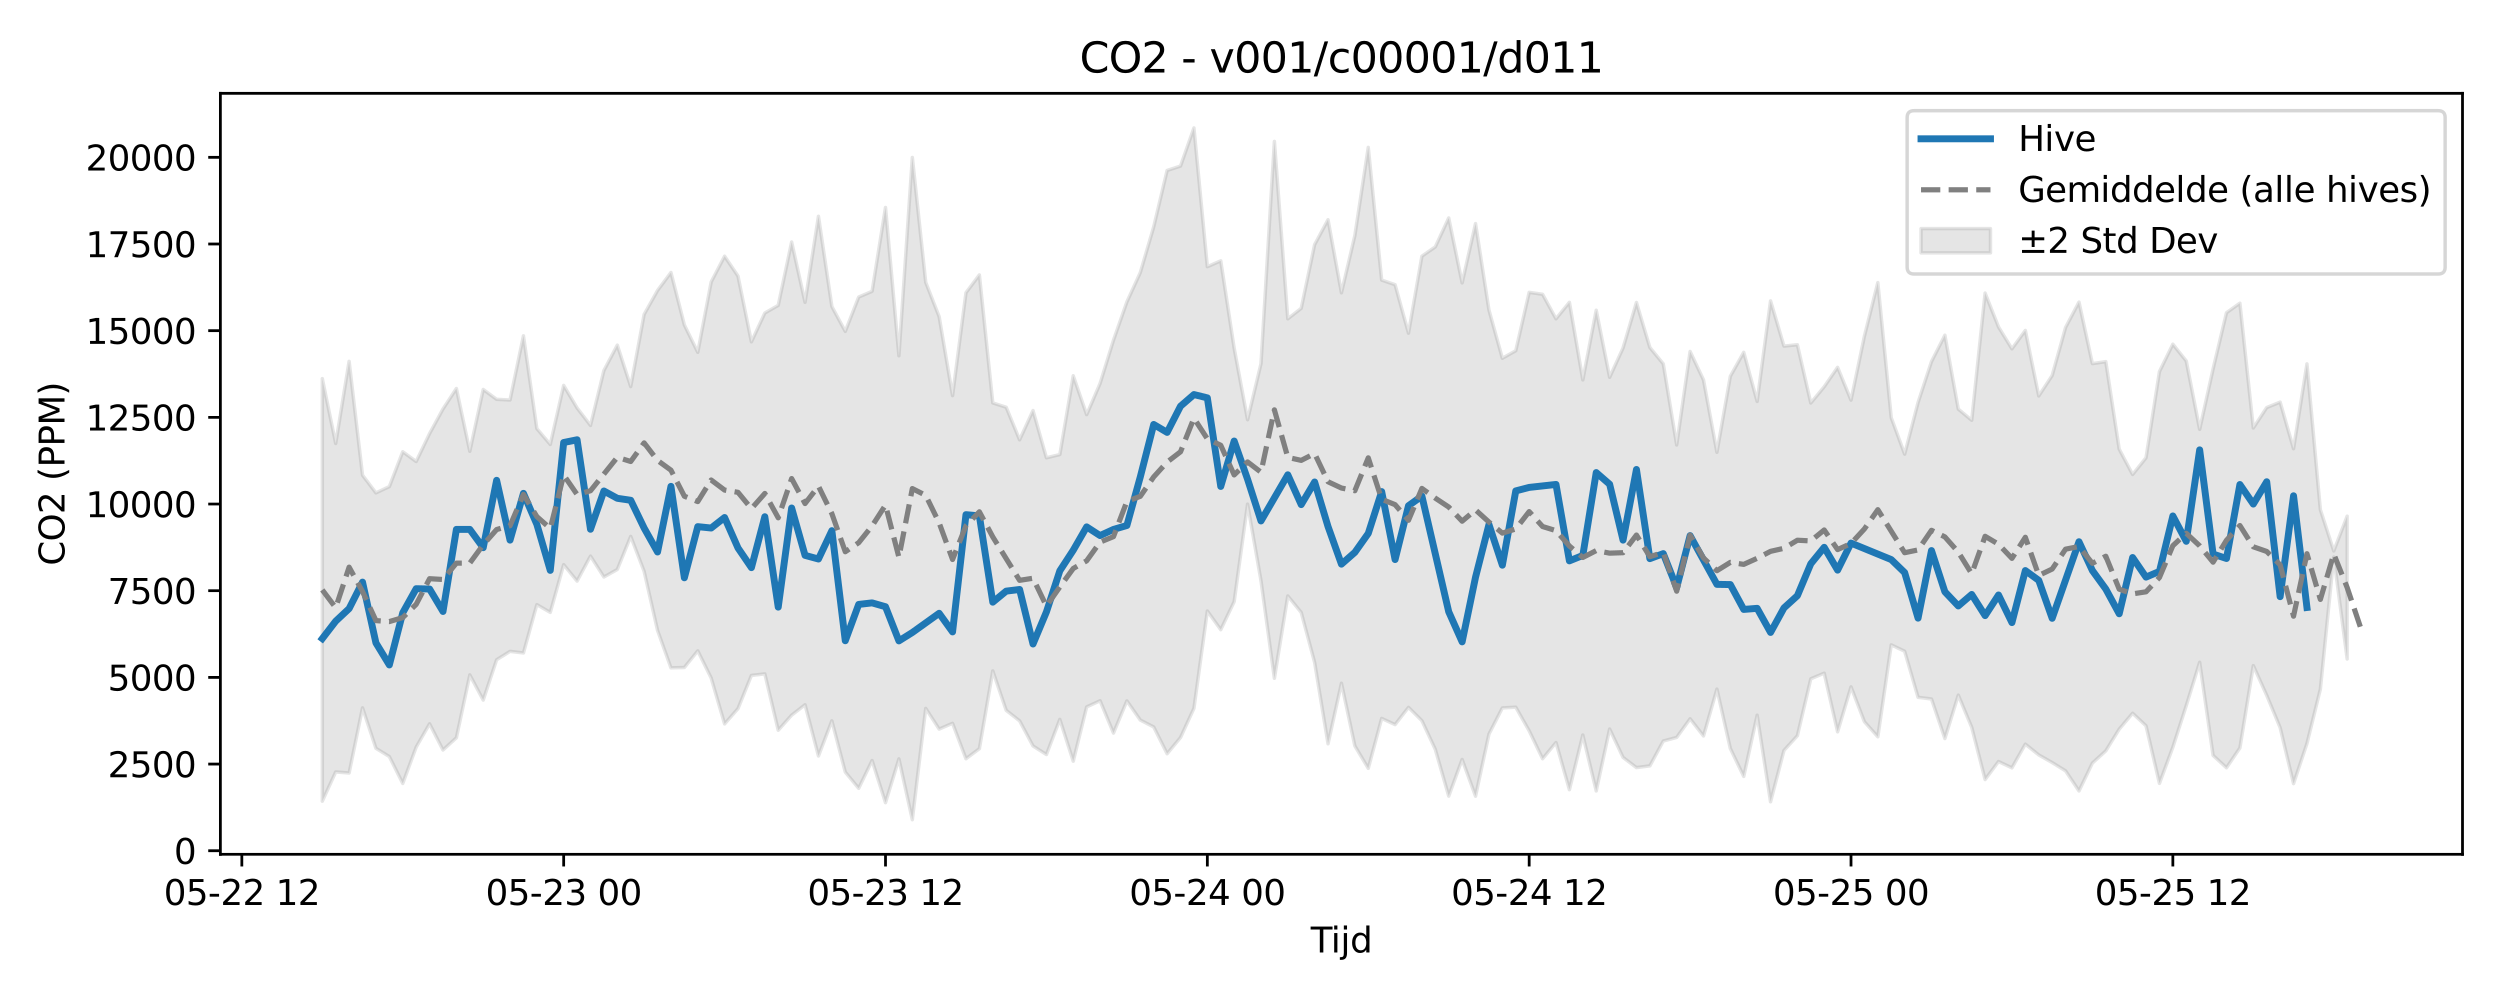 <?xml version="1.0" encoding="utf-8" standalone="no"?>
<!DOCTYPE svg PUBLIC "-//W3C//DTD SVG 1.1//EN"
  "http://www.w3.org/Graphics/SVG/1.1/DTD/svg11.dtd">
<svg xmlns:xlink="http://www.w3.org/1999/xlink" width="720pt" height="288pt" viewBox="0 0 720 288" xmlns="http://www.w3.org/2000/svg" version="1.1">
 <defs>
  <style type="text/css">*{stroke-linejoin: round; stroke-linecap: butt}</style>
 </defs>
 <g id="figure_1">
  <g id="patch_1">
   <path d="M 0 288 
L 720 288 
L 720 0 
L 0 0 
z
" style="fill: #ffffff"/>
  </g>
  <g id="axes_1">
   <g id="patch_2">
    <path d="M 63.47 246.04 
L 709.2 246.04 
L 709.2 26.88 
L 63.47 26.88 
z
" style="fill: #ffffff"/>
   </g>
   <g id="FillBetweenPolyCollection_1">
    <defs>
     <path id="mfa718dfbb4" d="M 92.821 -178.968 
L 92.821 -57.246 
L 96.683 -65.676 
L 100.545 -65.373 
L 104.407 -84.146 
L 108.269 -72.485 
L 112.131 -70.106 
L 115.993 -62.361 
L 119.856 -72.821 
L 123.718 -79.545 
L 127.58 -71.996 
L 131.442 -75.524 
L 135.304 -93.636 
L 139.166 -86.373 
L 143.028 -97.991 
L 146.89 -100.406 
L 150.752 -99.948 
L 154.614 -113.867 
L 158.476 -111.625 
L 162.338 -125.377 
L 166.2 -120.646 
L 170.062 -127.853 
L 173.924 -121.816 
L 177.786 -123.994 
L 181.648 -133.522 
L 185.51 -123.439 
L 189.372 -106.45 
L 193.234 -95.656 
L 197.096 -95.756 
L 200.958 -100.557 
L 204.82 -92.726 
L 208.682 -79.505 
L 212.544 -83.924 
L 216.406 -93.48 
L 220.268 -93.916 
L 224.13 -77.69 
L 227.992 -82.037 
L 231.854 -85.028 
L 235.716 -70.269 
L 239.578 -80.404 
L 243.44 -65.638 
L 247.302 -60.966 
L 251.164 -68.969 
L 255.026 -56.829 
L 258.888 -69.446 
L 262.75 -51.922 
L 266.612 -83.982 
L 270.474 -78.02 
L 274.336 -79.689 
L 278.198 -69.478 
L 282.06 -72.38 
L 285.922 -94.777 
L 289.784 -83.423 
L 293.646 -80.396 
L 297.509 -73.161 
L 301.371 -70.69 
L 305.233 -80.816 
L 309.095 -68.766 
L 312.957 -84.403 
L 316.819 -86.184 
L 320.681 -76.872 
L 324.543 -86.14 
L 328.405 -80.619 
L 332.267 -78.638 
L 336.129 -70.921 
L 339.991 -75.596 
L 343.853 -83.992 
L 347.715 -112.03 
L 351.577 -106.64 
L 355.439 -114.723 
L 359.301 -142.817 
L 363.163 -120.758 
L 367.025 -92.64 
L 370.887 -116.365 
L 374.749 -111.619 
L 378.611 -97.233 
L 382.473 -73.786 
L 386.335 -91.236 
L 390.197 -73.176 
L 394.059 -66.712 
L 397.921 -81.093 
L 401.783 -79.309 
L 405.645 -84.278 
L 409.507 -80.445 
L 413.369 -72.169 
L 417.231 -58.717 
L 421.093 -69.278 
L 424.955 -58.687 
L 428.817 -76.573 
L 432.679 -84.109 
L 436.541 -84.329 
L 440.403 -77.517 
L 444.265 -69.471 
L 448.127 -74.154 
L 451.989 -60.564 
L 455.851 -76.321 
L 459.713 -60.206 
L 463.575 -78.045 
L 467.437 -69.867 
L 471.299 -66.929 
L 475.161 -67.434 
L 479.024 -74.581 
L 482.886 -75.623 
L 486.748 -80.983 
L 490.61 -76.041 
L 494.472 -89.546 
L 498.334 -72.434 
L 502.196 -64.38 
L 506.058 -82.028 
L 509.92 -57.079 
L 513.782 -71.865 
L 517.644 -76.105 
L 521.506 -92.501 
L 525.368 -94.121 
L 529.23 -77.233 
L 533.092 -90.185 
L 536.954 -80.142 
L 540.816 -75.803 
L 544.678 -102.276 
L 548.54 -100.438 
L 552.402 -87.167 
L 556.264 -86.692 
L 560.126 -75.29 
L 563.988 -87.81 
L 567.85 -78.551 
L 571.712 -63.486 
L 575.574 -68.685 
L 579.436 -66.849 
L 583.298 -73.694 
L 587.16 -70.583 
L 591.022 -68.382 
L 594.884 -65.993 
L 598.746 -60.2 
L 602.608 -68.237 
L 606.47 -71.747 
L 610.332 -78 
L 614.194 -82.588 
L 618.056 -78.966 
L 621.918 -62.384 
L 625.78 -72.805 
L 629.642 -84.78 
L 633.504 -97.265 
L 637.366 -70.442 
L 641.228 -66.88 
L 645.09 -72.599 
L 648.952 -96.311 
L 652.814 -87.741 
L 656.677 -78.455 
L 660.539 -62.312 
L 664.401 -73.856 
L 668.263 -89.523 
L 672.125 -127.584 
L 675.987 -98.203 
L 675.987 -139.347 
L 675.987 -139.347 
L 672.125 -129.316 
L 668.263 -141.22 
L 664.401 -183.203 
L 660.539 -158.768 
L 656.677 -172.195 
L 652.814 -170.627 
L 648.952 -164.73 
L 645.09 -200.683 
L 641.228 -197.934 
L 637.366 -181.742 
L 633.504 -164.345 
L 629.642 -184.036 
L 625.78 -188.878 
L 621.918 -180.976 
L 618.056 -156.161 
L 614.194 -151.35 
L 610.332 -158.649 
L 606.47 -183.848 
L 602.608 -183.277 
L 598.746 -201.002 
L 594.884 -193.692 
L 591.022 -179.85 
L 587.16 -173.967 
L 583.298 -192.833 
L 579.436 -187.537 
L 575.574 -193.841 
L 571.712 -203.603 
L 567.85 -166.96 
L 563.988 -170.183 
L 560.126 -191.46 
L 556.264 -183.849 
L 552.402 -172.08 
L 548.54 -157.206 
L 544.678 -167.712 
L 540.816 -206.623 
L 536.954 -191.198 
L 533.092 -172.759 
L 529.23 -182.206 
L 525.368 -176.616 
L 521.506 -171.931 
L 517.644 -188.724 
L 513.782 -188.321 
L 509.92 -201.349 
L 506.058 -172.388 
L 502.196 -186.54 
L 498.334 -179.637 
L 494.472 -157.739 
L 490.61 -178.587 
L 486.748 -186.78 
L 482.886 -159.851 
L 479.024 -183.21 
L 475.161 -187.927 
L 471.299 -200.887 
L 467.437 -187.782 
L 463.575 -179.335 
L 459.713 -198.662 
L 455.851 -178.584 
L 451.989 -200.94 
L 448.127 -196.189 
L 444.265 -203.249 
L 440.403 -203.803 
L 436.541 -186.994 
L 432.679 -184.815 
L 428.817 -198.717 
L 424.955 -223.613 
L 421.093 -206.515 
L 417.231 -225.233 
L 413.369 -216.9 
L 409.507 -214.226 
L 405.645 -192.039 
L 401.783 -206.019 
L 397.921 -207.335 
L 394.059 -245.561 
L 390.197 -220.168 
L 386.335 -203.659 
L 382.473 -224.727 
L 378.611 -217.546 
L 374.749 -199.201 
L 370.887 -196.176 
L 367.025 -247.278 
L 363.163 -183.243 
L 359.301 -167.109 
L 355.439 -187.717 
L 351.577 -212.88 
L 347.715 -211.19 
L 343.853 -251.158 
L 339.991 -240.179 
L 336.129 -238.912 
L 332.267 -222.661 
L 328.405 -209.502 
L 324.543 -201.047 
L 320.681 -190.024 
L 316.819 -177.552 
L 312.957 -168.58 
L 309.095 -179.786 
L 305.233 -157.089 
L 301.371 -156.15 
L 297.509 -169.771 
L 293.646 -161.327 
L 289.784 -170.712 
L 285.922 -171.963 
L 282.06 -208.825 
L 278.198 -203.691 
L 274.336 -174.055 
L 270.474 -196.809 
L 266.612 -206.679 
L 262.75 -242.655 
L 258.888 -185.535 
L 255.026 -228.25 
L 251.164 -204.106 
L 247.302 -202.444 
L 243.44 -192.559 
L 239.578 -199.729 
L 235.716 -225.713 
L 231.854 -200.933 
L 227.992 -218.305 
L 224.13 -200.058 
L 220.268 -197.851 
L 216.406 -189.545 
L 212.544 -208.496 
L 208.682 -214.212 
L 204.82 -206.787 
L 200.958 -186.531 
L 197.096 -194.426 
L 193.234 -209.525 
L 189.372 -204.342 
L 185.51 -197.45 
L 181.648 -176.664 
L 177.786 -188.603 
L 173.924 -181.297 
L 170.062 -165.474 
L 166.2 -170.514 
L 162.338 -177.007 
L 158.476 -159.99 
L 154.614 -164.56 
L 150.752 -191.294 
L 146.89 -172.8 
L 143.028 -172.995 
L 139.166 -175.834 
L 135.304 -158.026 
L 131.442 -176.112 
L 127.58 -170.213 
L 123.718 -163.13 
L 119.856 -155.081 
L 115.993 -157.903 
L 112.131 -147.866 
L 108.269 -146.049 
L 104.407 -151.148 
L 100.545 -183.943 
L 96.683 -160.276 
L 92.821 -178.968 
z
" style="stroke: #808080; stroke-opacity: 0.2"/>
    </defs>
    <g clip-path="url(#p2ba2b75dc8)">
     <use xlink:href="#mfa718dfbb4" x="0" y="288" style="fill: #808080; fill-opacity: 0.2; stroke: #808080; stroke-opacity: 0.2"/>
    </g>
   </g>
   <g id="matplotlib.axis_1">
    <g id="xtick_1">
     <g id="line2d_1">
      <defs>
       <path id="mbc4ea47f55" d="M 0 0 
L 0 3.5 
" style="stroke: #000000; stroke-width: 0.8"/>
      </defs>
      <g>
       <use xlink:href="#mbc4ea47f55" x="69.649" y="246.04" style="stroke: #000000; stroke-width: 0.8"/>
      </g>
     </g>
     <g id="text_1">
      <!-- 05-22 12 -->
      <g transform="translate(47.169 260.638) scale(0.1 -0.1)">
       <defs>
        <path id="DejaVuSans-30" d="M 2034 4250 
Q 1547 4250 1301 3770 
Q 1056 3291 1056 2328 
Q 1056 1369 1301 889 
Q 1547 409 2034 409 
Q 2525 409 2770 889 
Q 3016 1369 3016 2328 
Q 3016 3291 2770 3770 
Q 2525 4250 2034 4250 
z
M 2034 4750 
Q 2819 4750 3233 4129 
Q 3647 3509 3647 2328 
Q 3647 1150 3233 529 
Q 2819 -91 2034 -91 
Q 1250 -91 836 529 
Q 422 1150 422 2328 
Q 422 3509 836 4129 
Q 1250 4750 2034 4750 
z
" transform="scale(0.016)"/>
        <path id="DejaVuSans-35" d="M 691 4666 
L 3169 4666 
L 3169 4134 
L 1269 4134 
L 1269 2991 
Q 1406 3038 1543 3061 
Q 1681 3084 1819 3084 
Q 2600 3084 3056 2656 
Q 3513 2228 3513 1497 
Q 3513 744 3044 326 
Q 2575 -91 1722 -91 
Q 1428 -91 1123 -41 
Q 819 9 494 109 
L 494 744 
Q 775 591 1075 516 
Q 1375 441 1709 441 
Q 2250 441 2565 725 
Q 2881 1009 2881 1497 
Q 2881 1984 2565 2268 
Q 2250 2553 1709 2553 
Q 1456 2553 1204 2497 
Q 953 2441 691 2322 
L 691 4666 
z
" transform="scale(0.016)"/>
        <path id="DejaVuSans-2d" d="M 313 2009 
L 1997 2009 
L 1997 1497 
L 313 1497 
L 313 2009 
z
" transform="scale(0.016)"/>
        <path id="DejaVuSans-32" d="M 1228 531 
L 3431 531 
L 3431 0 
L 469 0 
L 469 531 
Q 828 903 1448 1529 
Q 2069 2156 2228 2338 
Q 2531 2678 2651 2914 
Q 2772 3150 2772 3378 
Q 2772 3750 2511 3984 
Q 2250 4219 1831 4219 
Q 1534 4219 1204 4116 
Q 875 4013 500 3803 
L 500 4441 
Q 881 4594 1212 4672 
Q 1544 4750 1819 4750 
Q 2544 4750 2975 4387 
Q 3406 4025 3406 3419 
Q 3406 3131 3298 2873 
Q 3191 2616 2906 2266 
Q 2828 2175 2409 1742 
Q 1991 1309 1228 531 
z
" transform="scale(0.016)"/>
        <path id="DejaVuSans-20" transform="scale(0.016)"/>
        <path id="DejaVuSans-31" d="M 794 531 
L 1825 531 
L 1825 4091 
L 703 3866 
L 703 4441 
L 1819 4666 
L 2450 4666 
L 2450 531 
L 3481 531 
L 3481 0 
L 794 0 
L 794 531 
z
" transform="scale(0.016)"/>
       </defs>
       <use xlink:href="#DejaVuSans-30"/>
       <use xlink:href="#DejaVuSans-35" transform="translate(63.623 0)"/>
       <use xlink:href="#DejaVuSans-2d" transform="translate(127.246 0)"/>
       <use xlink:href="#DejaVuSans-32" transform="translate(163.33 0)"/>
       <use xlink:href="#DejaVuSans-32" transform="translate(226.953 0)"/>
       <use xlink:href="#DejaVuSans-20" transform="translate(290.576 0)"/>
       <use xlink:href="#DejaVuSans-31" transform="translate(322.363 0)"/>
       <use xlink:href="#DejaVuSans-32" transform="translate(385.986 0)"/>
      </g>
     </g>
    </g>
    <g id="xtick_2">
     <g id="line2d_2">
      <g>
       <use xlink:href="#mbc4ea47f55" x="162.338" y="246.04" style="stroke: #000000; stroke-width: 0.8"/>
      </g>
     </g>
     <g id="text_2">
      <!-- 05-23 00 -->
      <g transform="translate(139.857 260.638) scale(0.1 -0.1)">
       <defs>
        <path id="DejaVuSans-33" d="M 2597 2516 
Q 3050 2419 3304 2112 
Q 3559 1806 3559 1356 
Q 3559 666 3084 287 
Q 2609 -91 1734 -91 
Q 1441 -91 1130 -33 
Q 819 25 488 141 
L 488 750 
Q 750 597 1062 519 
Q 1375 441 1716 441 
Q 2309 441 2620 675 
Q 2931 909 2931 1356 
Q 2931 1769 2642 2001 
Q 2353 2234 1838 2234 
L 1294 2234 
L 1294 2753 
L 1863 2753 
Q 2328 2753 2575 2939 
Q 2822 3125 2822 3475 
Q 2822 3834 2567 4026 
Q 2313 4219 1838 4219 
Q 1578 4219 1281 4162 
Q 984 4106 628 3988 
L 628 4550 
Q 988 4650 1302 4700 
Q 1616 4750 1894 4750 
Q 2613 4750 3031 4423 
Q 3450 4097 3450 3541 
Q 3450 3153 3228 2886 
Q 3006 2619 2597 2516 
z
" transform="scale(0.016)"/>
       </defs>
       <use xlink:href="#DejaVuSans-30"/>
       <use xlink:href="#DejaVuSans-35" transform="translate(63.623 0)"/>
       <use xlink:href="#DejaVuSans-2d" transform="translate(127.246 0)"/>
       <use xlink:href="#DejaVuSans-32" transform="translate(163.33 0)"/>
       <use xlink:href="#DejaVuSans-33" transform="translate(226.953 0)"/>
       <use xlink:href="#DejaVuSans-20" transform="translate(290.576 0)"/>
       <use xlink:href="#DejaVuSans-30" transform="translate(322.363 0)"/>
       <use xlink:href="#DejaVuSans-30" transform="translate(385.986 0)"/>
      </g>
     </g>
    </g>
    <g id="xtick_3">
     <g id="line2d_3">
      <g>
       <use xlink:href="#mbc4ea47f55" x="255.026" y="246.04" style="stroke: #000000; stroke-width: 0.8"/>
      </g>
     </g>
     <g id="text_3">
      <!-- 05-23 12 -->
      <g transform="translate(232.546 260.638) scale(0.1 -0.1)">
       <use xlink:href="#DejaVuSans-30"/>
       <use xlink:href="#DejaVuSans-35" transform="translate(63.623 0)"/>
       <use xlink:href="#DejaVuSans-2d" transform="translate(127.246 0)"/>
       <use xlink:href="#DejaVuSans-32" transform="translate(163.33 0)"/>
       <use xlink:href="#DejaVuSans-33" transform="translate(226.953 0)"/>
       <use xlink:href="#DejaVuSans-20" transform="translate(290.576 0)"/>
       <use xlink:href="#DejaVuSans-31" transform="translate(322.363 0)"/>
       <use xlink:href="#DejaVuSans-32" transform="translate(385.986 0)"/>
      </g>
     </g>
    </g>
    <g id="xtick_4">
     <g id="line2d_4">
      <g>
       <use xlink:href="#mbc4ea47f55" x="347.715" y="246.04" style="stroke: #000000; stroke-width: 0.8"/>
      </g>
     </g>
     <g id="text_4">
      <!-- 05-24 00 -->
      <g transform="translate(325.234 260.638) scale(0.1 -0.1)">
       <defs>
        <path id="DejaVuSans-34" d="M 2419 4116 
L 825 1625 
L 2419 1625 
L 2419 4116 
z
M 2253 4666 
L 3047 4666 
L 3047 1625 
L 3713 1625 
L 3713 1100 
L 3047 1100 
L 3047 0 
L 2419 0 
L 2419 1100 
L 313 1100 
L 313 1709 
L 2253 4666 
z
" transform="scale(0.016)"/>
       </defs>
       <use xlink:href="#DejaVuSans-30"/>
       <use xlink:href="#DejaVuSans-35" transform="translate(63.623 0)"/>
       <use xlink:href="#DejaVuSans-2d" transform="translate(127.246 0)"/>
       <use xlink:href="#DejaVuSans-32" transform="translate(163.33 0)"/>
       <use xlink:href="#DejaVuSans-34" transform="translate(226.953 0)"/>
       <use xlink:href="#DejaVuSans-20" transform="translate(290.576 0)"/>
       <use xlink:href="#DejaVuSans-30" transform="translate(322.363 0)"/>
       <use xlink:href="#DejaVuSans-30" transform="translate(385.986 0)"/>
      </g>
     </g>
    </g>
    <g id="xtick_5">
     <g id="line2d_5">
      <g>
       <use xlink:href="#mbc4ea47f55" x="440.403" y="246.04" style="stroke: #000000; stroke-width: 0.8"/>
      </g>
     </g>
     <g id="text_5">
      <!-- 05-24 12 -->
      <g transform="translate(417.923 260.638) scale(0.1 -0.1)">
       <use xlink:href="#DejaVuSans-30"/>
       <use xlink:href="#DejaVuSans-35" transform="translate(63.623 0)"/>
       <use xlink:href="#DejaVuSans-2d" transform="translate(127.246 0)"/>
       <use xlink:href="#DejaVuSans-32" transform="translate(163.33 0)"/>
       <use xlink:href="#DejaVuSans-34" transform="translate(226.953 0)"/>
       <use xlink:href="#DejaVuSans-20" transform="translate(290.576 0)"/>
       <use xlink:href="#DejaVuSans-31" transform="translate(322.363 0)"/>
       <use xlink:href="#DejaVuSans-32" transform="translate(385.986 0)"/>
      </g>
     </g>
    </g>
    <g id="xtick_6">
     <g id="line2d_6">
      <g>
       <use xlink:href="#mbc4ea47f55" x="533.092" y="246.04" style="stroke: #000000; stroke-width: 0.8"/>
      </g>
     </g>
     <g id="text_6">
      <!-- 05-25 00 -->
      <g transform="translate(510.611 260.638) scale(0.1 -0.1)">
       <use xlink:href="#DejaVuSans-30"/>
       <use xlink:href="#DejaVuSans-35" transform="translate(63.623 0)"/>
       <use xlink:href="#DejaVuSans-2d" transform="translate(127.246 0)"/>
       <use xlink:href="#DejaVuSans-32" transform="translate(163.33 0)"/>
       <use xlink:href="#DejaVuSans-35" transform="translate(226.953 0)"/>
       <use xlink:href="#DejaVuSans-20" transform="translate(290.576 0)"/>
       <use xlink:href="#DejaVuSans-30" transform="translate(322.363 0)"/>
       <use xlink:href="#DejaVuSans-30" transform="translate(385.986 0)"/>
      </g>
     </g>
    </g>
    <g id="xtick_7">
     <g id="line2d_7">
      <g>
       <use xlink:href="#mbc4ea47f55" x="625.78" y="246.04" style="stroke: #000000; stroke-width: 0.8"/>
      </g>
     </g>
     <g id="text_7">
      <!-- 05-25 12 -->
      <g transform="translate(603.3 260.638) scale(0.1 -0.1)">
       <use xlink:href="#DejaVuSans-30"/>
       <use xlink:href="#DejaVuSans-35" transform="translate(63.623 0)"/>
       <use xlink:href="#DejaVuSans-2d" transform="translate(127.246 0)"/>
       <use xlink:href="#DejaVuSans-32" transform="translate(163.33 0)"/>
       <use xlink:href="#DejaVuSans-35" transform="translate(226.953 0)"/>
       <use xlink:href="#DejaVuSans-20" transform="translate(290.576 0)"/>
       <use xlink:href="#DejaVuSans-31" transform="translate(322.363 0)"/>
       <use xlink:href="#DejaVuSans-32" transform="translate(385.986 0)"/>
      </g>
     </g>
    </g>
    <g id="text_8">
     <!-- Tijd -->
     <g transform="translate(377.485 274.317) scale(0.1 -0.1)">
      <defs>
       <path id="DejaVuSans-54" d="M -19 4666 
L 3928 4666 
L 3928 4134 
L 2272 4134 
L 2272 0 
L 1638 0 
L 1638 4134 
L -19 4134 
L -19 4666 
z
" transform="scale(0.016)"/>
       <path id="DejaVuSans-69" d="M 603 3500 
L 1178 3500 
L 1178 0 
L 603 0 
L 603 3500 
z
M 603 4863 
L 1178 4863 
L 1178 4134 
L 603 4134 
L 603 4863 
z
" transform="scale(0.016)"/>
       <path id="DejaVuSans-6a" d="M 603 3500 
L 1178 3500 
L 1178 -63 
Q 1178 -731 923 -1031 
Q 669 -1331 103 -1331 
L -116 -1331 
L -116 -844 
L 38 -844 
Q 366 -844 484 -692 
Q 603 -541 603 -63 
L 603 3500 
z
M 603 4863 
L 1178 4863 
L 1178 4134 
L 603 4134 
L 603 4863 
z
" transform="scale(0.016)"/>
       <path id="DejaVuSans-64" d="M 2906 2969 
L 2906 4863 
L 3481 4863 
L 3481 0 
L 2906 0 
L 2906 525 
Q 2725 213 2448 61 
Q 2172 -91 1784 -91 
Q 1150 -91 751 415 
Q 353 922 353 1747 
Q 353 2572 751 3078 
Q 1150 3584 1784 3584 
Q 2172 3584 2448 3432 
Q 2725 3281 2906 2969 
z
M 947 1747 
Q 947 1113 1208 752 
Q 1469 391 1925 391 
Q 2381 391 2643 752 
Q 2906 1113 2906 1747 
Q 2906 2381 2643 2742 
Q 2381 3103 1925 3103 
Q 1469 3103 1208 2742 
Q 947 2381 947 1747 
z
" transform="scale(0.016)"/>
      </defs>
      <use xlink:href="#DejaVuSans-54"/>
      <use xlink:href="#DejaVuSans-69" transform="translate(57.959 0)"/>
      <use xlink:href="#DejaVuSans-6a" transform="translate(85.742 0)"/>
      <use xlink:href="#DejaVuSans-64" transform="translate(113.525 0)"/>
     </g>
    </g>
   </g>
   <g id="matplotlib.axis_2">
    <g id="ytick_1">
     <g id="line2d_8">
      <defs>
       <path id="me691865557" d="M 0 0 
L -3.5 0 
" style="stroke: #000000; stroke-width: 0.8"/>
      </defs>
      <g>
       <use xlink:href="#me691865557" x="63.47" y="245.012" style="stroke: #000000; stroke-width: 0.8"/>
      </g>
     </g>
     <g id="text_9">
      <!-- 0 -->
      <g transform="translate(50.108 248.811) scale(0.1 -0.1)">
       <use xlink:href="#DejaVuSans-30"/>
      </g>
     </g>
    </g>
    <g id="ytick_2">
     <g id="line2d_9">
      <g>
       <use xlink:href="#me691865557" x="63.47" y="220.05" style="stroke: #000000; stroke-width: 0.8"/>
      </g>
     </g>
     <g id="text_10">
      <!-- 2500 -->
      <g transform="translate(31.02 223.849) scale(0.1 -0.1)">
       <use xlink:href="#DejaVuSans-32"/>
       <use xlink:href="#DejaVuSans-35" transform="translate(63.623 0)"/>
       <use xlink:href="#DejaVuSans-30" transform="translate(127.246 0)"/>
       <use xlink:href="#DejaVuSans-30" transform="translate(190.869 0)"/>
      </g>
     </g>
    </g>
    <g id="ytick_3">
     <g id="line2d_10">
      <g>
       <use xlink:href="#me691865557" x="63.47" y="195.087" style="stroke: #000000; stroke-width: 0.8"/>
      </g>
     </g>
     <g id="text_11">
      <!-- 5000 -->
      <g transform="translate(31.02 198.886) scale(0.1 -0.1)">
       <use xlink:href="#DejaVuSans-35"/>
       <use xlink:href="#DejaVuSans-30" transform="translate(63.623 0)"/>
       <use xlink:href="#DejaVuSans-30" transform="translate(127.246 0)"/>
       <use xlink:href="#DejaVuSans-30" transform="translate(190.869 0)"/>
      </g>
     </g>
    </g>
    <g id="ytick_4">
     <g id="line2d_11">
      <g>
       <use xlink:href="#me691865557" x="63.47" y="170.124" style="stroke: #000000; stroke-width: 0.8"/>
      </g>
     </g>
     <g id="text_12">
      <!-- 7500 -->
      <g transform="translate(31.02 173.924) scale(0.1 -0.1)">
       <defs>
        <path id="DejaVuSans-37" d="M 525 4666 
L 3525 4666 
L 3525 4397 
L 1831 0 
L 1172 0 
L 2766 4134 
L 525 4134 
L 525 4666 
z
" transform="scale(0.016)"/>
       </defs>
       <use xlink:href="#DejaVuSans-37"/>
       <use xlink:href="#DejaVuSans-35" transform="translate(63.623 0)"/>
       <use xlink:href="#DejaVuSans-30" transform="translate(127.246 0)"/>
       <use xlink:href="#DejaVuSans-30" transform="translate(190.869 0)"/>
      </g>
     </g>
    </g>
    <g id="ytick_5">
     <g id="line2d_12">
      <g>
       <use xlink:href="#me691865557" x="63.47" y="145.162" style="stroke: #000000; stroke-width: 0.8"/>
      </g>
     </g>
     <g id="text_13">
      <!-- 10000 -->
      <g transform="translate(24.657 148.961) scale(0.1 -0.1)">
       <use xlink:href="#DejaVuSans-31"/>
       <use xlink:href="#DejaVuSans-30" transform="translate(63.623 0)"/>
       <use xlink:href="#DejaVuSans-30" transform="translate(127.246 0)"/>
       <use xlink:href="#DejaVuSans-30" transform="translate(190.869 0)"/>
       <use xlink:href="#DejaVuSans-30" transform="translate(254.492 0)"/>
      </g>
     </g>
    </g>
    <g id="ytick_6">
     <g id="line2d_13">
      <g>
       <use xlink:href="#me691865557" x="63.47" y="120.199" style="stroke: #000000; stroke-width: 0.8"/>
      </g>
     </g>
     <g id="text_14">
      <!-- 12500 -->
      <g transform="translate(24.657 123.998) scale(0.1 -0.1)">
       <use xlink:href="#DejaVuSans-31"/>
       <use xlink:href="#DejaVuSans-32" transform="translate(63.623 0)"/>
       <use xlink:href="#DejaVuSans-35" transform="translate(127.246 0)"/>
       <use xlink:href="#DejaVuSans-30" transform="translate(190.869 0)"/>
       <use xlink:href="#DejaVuSans-30" transform="translate(254.492 0)"/>
      </g>
     </g>
    </g>
    <g id="ytick_7">
     <g id="line2d_14">
      <g>
       <use xlink:href="#me691865557" x="63.47" y="95.237" style="stroke: #000000; stroke-width: 0.8"/>
      </g>
     </g>
     <g id="text_15">
      <!-- 15000 -->
      <g transform="translate(24.657 99.036) scale(0.1 -0.1)">
       <use xlink:href="#DejaVuSans-31"/>
       <use xlink:href="#DejaVuSans-35" transform="translate(63.623 0)"/>
       <use xlink:href="#DejaVuSans-30" transform="translate(127.246 0)"/>
       <use xlink:href="#DejaVuSans-30" transform="translate(190.869 0)"/>
       <use xlink:href="#DejaVuSans-30" transform="translate(254.492 0)"/>
      </g>
     </g>
    </g>
    <g id="ytick_8">
     <g id="line2d_15">
      <g>
       <use xlink:href="#me691865557" x="63.47" y="70.274" style="stroke: #000000; stroke-width: 0.8"/>
      </g>
     </g>
     <g id="text_16">
      <!-- 17500 -->
      <g transform="translate(24.657 74.073) scale(0.1 -0.1)">
       <use xlink:href="#DejaVuSans-31"/>
       <use xlink:href="#DejaVuSans-37" transform="translate(63.623 0)"/>
       <use xlink:href="#DejaVuSans-35" transform="translate(127.246 0)"/>
       <use xlink:href="#DejaVuSans-30" transform="translate(190.869 0)"/>
       <use xlink:href="#DejaVuSans-30" transform="translate(254.492 0)"/>
      </g>
     </g>
    </g>
    <g id="ytick_9">
     <g id="line2d_16">
      <g>
       <use xlink:href="#me691865557" x="63.47" y="45.311" style="stroke: #000000; stroke-width: 0.8"/>
      </g>
     </g>
     <g id="text_17">
      <!-- 20000 -->
      <g transform="translate(24.657 49.111) scale(0.1 -0.1)">
       <use xlink:href="#DejaVuSans-32"/>
       <use xlink:href="#DejaVuSans-30" transform="translate(63.623 0)"/>
       <use xlink:href="#DejaVuSans-30" transform="translate(127.246 0)"/>
       <use xlink:href="#DejaVuSans-30" transform="translate(190.869 0)"/>
       <use xlink:href="#DejaVuSans-30" transform="translate(254.492 0)"/>
      </g>
     </g>
    </g>
    <g id="text_18">
     <!-- CO2 (PPM) -->
     <g transform="translate(18.578 162.903) rotate(-90) scale(0.1 -0.1)">
      <defs>
       <path id="DejaVuSans-43" d="M 4122 4306 
L 4122 3641 
Q 3803 3938 3442 4084 
Q 3081 4231 2675 4231 
Q 1875 4231 1450 3742 
Q 1025 3253 1025 2328 
Q 1025 1406 1450 917 
Q 1875 428 2675 428 
Q 3081 428 3442 575 
Q 3803 722 4122 1019 
L 4122 359 
Q 3791 134 3420 21 
Q 3050 -91 2638 -91 
Q 1578 -91 968 557 
Q 359 1206 359 2328 
Q 359 3453 968 4101 
Q 1578 4750 2638 4750 
Q 3056 4750 3426 4639 
Q 3797 4528 4122 4306 
z
" transform="scale(0.016)"/>
       <path id="DejaVuSans-4f" d="M 2522 4238 
Q 1834 4238 1429 3725 
Q 1025 3213 1025 2328 
Q 1025 1447 1429 934 
Q 1834 422 2522 422 
Q 3209 422 3611 934 
Q 4013 1447 4013 2328 
Q 4013 3213 3611 3725 
Q 3209 4238 2522 4238 
z
M 2522 4750 
Q 3503 4750 4090 4092 
Q 4678 3434 4678 2328 
Q 4678 1225 4090 567 
Q 3503 -91 2522 -91 
Q 1538 -91 948 565 
Q 359 1222 359 2328 
Q 359 3434 948 4092 
Q 1538 4750 2522 4750 
z
" transform="scale(0.016)"/>
       <path id="DejaVuSans-28" d="M 1984 4856 
Q 1566 4138 1362 3434 
Q 1159 2731 1159 2009 
Q 1159 1288 1364 580 
Q 1569 -128 1984 -844 
L 1484 -844 
Q 1016 -109 783 600 
Q 550 1309 550 2009 
Q 550 2706 781 3412 
Q 1013 4119 1484 4856 
L 1984 4856 
z
" transform="scale(0.016)"/>
       <path id="DejaVuSans-50" d="M 1259 4147 
L 1259 2394 
L 2053 2394 
Q 2494 2394 2734 2622 
Q 2975 2850 2975 3272 
Q 2975 3691 2734 3919 
Q 2494 4147 2053 4147 
L 1259 4147 
z
M 628 4666 
L 2053 4666 
Q 2838 4666 3239 4311 
Q 3641 3956 3641 3272 
Q 3641 2581 3239 2228 
Q 2838 1875 2053 1875 
L 1259 1875 
L 1259 0 
L 628 0 
L 628 4666 
z
" transform="scale(0.016)"/>
       <path id="DejaVuSans-4d" d="M 628 4666 
L 1569 4666 
L 2759 1491 
L 3956 4666 
L 4897 4666 
L 4897 0 
L 4281 0 
L 4281 4097 
L 3078 897 
L 2444 897 
L 1241 4097 
L 1241 0 
L 628 0 
L 628 4666 
z
" transform="scale(0.016)"/>
       <path id="DejaVuSans-29" d="M 513 4856 
L 1013 4856 
Q 1481 4119 1714 3412 
Q 1947 2706 1947 2009 
Q 1947 1309 1714 600 
Q 1481 -109 1013 -844 
L 513 -844 
Q 928 -128 1133 580 
Q 1338 1288 1338 2009 
Q 1338 2731 1133 3434 
Q 928 4138 513 4856 
z
" transform="scale(0.016)"/>
      </defs>
      <use xlink:href="#DejaVuSans-43"/>
      <use xlink:href="#DejaVuSans-4f" transform="translate(69.824 0)"/>
      <use xlink:href="#DejaVuSans-32" transform="translate(148.535 0)"/>
      <use xlink:href="#DejaVuSans-20" transform="translate(212.158 0)"/>
      <use xlink:href="#DejaVuSans-28" transform="translate(243.945 0)"/>
      <use xlink:href="#DejaVuSans-50" transform="translate(282.959 0)"/>
      <use xlink:href="#DejaVuSans-50" transform="translate(343.262 0)"/>
      <use xlink:href="#DejaVuSans-4d" transform="translate(403.564 0)"/>
      <use xlink:href="#DejaVuSans-29" transform="translate(489.844 0)"/>
     </g>
    </g>
   </g>
   <g id="line2d_17">
    <path d="M 92.821 183.914 
L 96.683 178.901 
L 100.545 175.28 
L 104.407 167.653 
L 108.269 185.162 
L 112.131 191.502 
L 115.993 176.485 
L 119.856 169.545 
L 123.718 169.638 
L 127.58 176.102 
L 131.442 152.464 
L 135.304 152.467 
L 139.166 157.736 
L 143.028 138.335 
L 146.89 155.553 
L 150.752 142.09 
L 154.614 151.016 
L 158.476 164.266 
L 162.338 127.442 
L 166.2 126.656 
L 170.062 152.424 
L 173.924 141.407 
L 177.786 143.511 
L 181.648 144.08 
L 185.51 152.078 
L 189.372 158.971 
L 193.234 140.074 
L 197.096 166.4 
L 200.958 151.672 
L 204.82 152.071 
L 208.682 149.046 
L 212.544 157.816 
L 216.406 163.479 
L 220.268 148.821 
L 224.13 174.847 
L 227.992 146.307 
L 231.854 159.945 
L 235.716 160.995 
L 239.578 152.835 
L 243.44 184.533 
L 247.302 174.072 
L 251.164 173.629 
L 255.026 174.737 
L 258.888 184.578 
L 262.75 182.161 
L 270.474 176.63 
L 274.336 181.987 
L 278.198 148.222 
L 282.06 148.577 
L 285.922 173.424 
L 289.784 170.244 
L 293.646 169.772 
L 297.509 185.471 
L 301.371 176.23 
L 305.233 164.386 
L 309.095 158.462 
L 312.957 151.742 
L 316.819 154.245 
L 320.681 152.477 
L 324.543 151.342 
L 328.405 137.35 
L 332.267 122.246 
L 336.129 124.526 
L 339.991 116.977 
L 343.853 113.632 
L 347.715 114.591 
L 351.577 140.093 
L 355.439 127.022 
L 359.301 138.026 
L 363.163 150.031 
L 370.887 136.744 
L 374.749 145.325 
L 378.611 138.816 
L 382.473 151.652 
L 386.335 162.476 
L 390.197 159.081 
L 394.059 153.629 
L 397.921 141.584 
L 401.783 161.148 
L 405.645 145.651 
L 409.507 142.875 
L 417.231 176.185 
L 421.093 184.852 
L 424.955 166.22 
L 428.817 151.073 
L 432.679 162.775 
L 436.541 141.381 
L 440.403 140.374 
L 448.127 139.52 
L 451.989 161.527 
L 455.851 159.965 
L 459.713 136.1 
L 463.575 139.46 
L 467.437 155.556 
L 471.299 135.212 
L 475.161 160.888 
L 479.024 159.445 
L 482.886 169.206 
L 486.748 154.268 
L 494.472 168.294 
L 498.334 168.357 
L 502.196 175.516 
L 506.058 175.2 
L 509.92 182.14 
L 513.782 175.084 
L 517.644 171.569 
L 521.506 162.373 
L 525.368 157.63 
L 529.23 164.197 
L 533.092 156.405 
L 544.678 161.158 
L 548.54 164.902 
L 552.402 178.023 
L 556.264 158.567 
L 560.126 170.434 
L 563.988 174.513 
L 567.85 171.206 
L 571.712 177.294 
L 575.574 171.358 
L 579.436 179.301 
L 583.298 164.323 
L 587.16 167.142 
L 591.022 178.072 
L 598.746 156.025 
L 602.608 164.323 
L 606.47 169.645 
L 610.332 176.764 
L 614.194 160.569 
L 618.056 166.21 
L 621.918 164.563 
L 625.78 148.597 
L 629.642 155.896 
L 633.504 129.565 
L 637.366 159.57 
L 641.228 160.843 
L 645.09 139.543 
L 648.952 145.168 
L 652.814 138.748 
L 656.677 171.838 
L 660.539 142.79 
L 664.401 174.957 
L 664.401 174.957 
" clip-path="url(#p2ba2b75dc8)" style="fill: none; stroke: #1f77b4; stroke-width: 2; stroke-linecap: square"/>
   </g>
   <g id="line2d_18">
    <path d="M 92.821 169.893 
L 96.683 175.024 
L 100.545 163.342 
L 104.407 170.353 
L 108.269 178.733 
L 112.131 179.014 
L 115.993 177.868 
L 119.856 174.049 
L 123.718 166.662 
L 127.58 166.895 
L 131.442 162.182 
L 135.304 162.169 
L 139.166 156.896 
L 143.028 152.507 
L 146.89 151.397 
L 150.752 142.379 
L 154.614 148.786 
L 158.476 152.192 
L 162.338 136.808 
L 166.2 142.42 
L 170.062 141.337 
L 177.786 131.701 
L 181.648 132.907 
L 185.51 127.556 
L 189.372 132.604 
L 193.234 135.41 
L 197.096 142.909 
L 200.958 144.456 
L 204.82 138.243 
L 208.682 141.142 
L 212.544 141.79 
L 216.406 146.488 
L 220.268 142.117 
L 224.13 149.126 
L 227.992 137.829 
L 231.854 145.019 
L 235.716 140.009 
L 239.578 147.933 
L 243.44 158.901 
L 247.302 156.295 
L 251.164 151.463 
L 255.026 145.461 
L 258.888 160.51 
L 262.75 140.711 
L 266.612 142.669 
L 270.474 150.586 
L 274.336 161.128 
L 278.198 151.416 
L 282.06 147.398 
L 285.922 154.63 
L 293.646 167.138 
L 297.509 166.534 
L 301.371 174.58 
L 305.233 169.047 
L 309.095 163.724 
L 312.957 161.509 
L 316.819 156.132 
L 320.681 154.552 
L 324.543 144.407 
L 328.405 142.94 
L 332.267 137.351 
L 336.129 133.084 
L 339.991 130.113 
L 343.853 120.425 
L 347.715 126.39 
L 351.577 128.24 
L 355.439 136.78 
L 359.301 133.037 
L 363.163 135.999 
L 367.025 118.041 
L 370.887 131.729 
L 374.749 132.59 
L 378.611 130.61 
L 382.473 138.744 
L 386.335 140.552 
L 390.197 141.328 
L 394.059 131.863 
L 397.921 143.786 
L 401.783 145.336 
L 405.645 149.841 
L 409.507 140.665 
L 413.369 143.465 
L 417.231 146.025 
L 421.093 150.104 
L 424.955 146.85 
L 428.817 150.355 
L 432.679 153.538 
L 436.541 152.338 
L 440.403 147.34 
L 444.265 151.64 
L 448.127 152.828 
L 451.989 157.248 
L 455.851 160.548 
L 459.713 158.566 
L 463.575 159.31 
L 467.437 159.175 
L 471.299 154.092 
L 475.161 160.32 
L 479.024 159.105 
L 482.886 170.263 
L 486.748 154.119 
L 490.61 160.686 
L 494.472 164.357 
L 498.334 161.964 
L 502.196 162.54 
L 506.058 160.792 
L 509.92 158.786 
L 513.782 157.907 
L 517.644 155.585 
L 521.506 155.784 
L 525.368 152.631 
L 529.23 158.28 
L 533.092 156.528 
L 536.954 152.33 
L 540.816 146.787 
L 548.54 159.178 
L 552.402 158.376 
L 556.264 152.73 
L 560.126 154.625 
L 563.988 159.004 
L 567.85 165.244 
L 571.712 154.456 
L 575.574 156.737 
L 579.436 160.807 
L 583.298 154.736 
L 587.16 165.725 
L 591.022 163.884 
L 594.884 158.157 
L 598.746 157.399 
L 602.608 162.243 
L 606.47 160.202 
L 610.332 169.676 
L 614.194 171.031 
L 618.056 170.437 
L 621.918 166.32 
L 625.78 157.159 
L 629.642 153.592 
L 633.504 157.195 
L 637.366 161.908 
L 641.228 155.593 
L 645.09 151.359 
L 648.952 157.479 
L 652.814 158.816 
L 656.677 162.675 
L 660.539 177.46 
L 664.401 159.47 
L 668.263 172.628 
L 672.125 159.55 
L 675.987 169.225 
L 679.849 180.748 
L 679.849 180.748 
" clip-path="url(#p2ba2b75dc8)" style="fill: none; stroke-dasharray: 5.55,2.4; stroke-dashoffset: 0; stroke: #808080; stroke-width: 1.5"/>
   </g>
   <g id="patch_3">
    <path d="M 63.47 246.04 
L 63.47 26.88 
" style="fill: none; stroke: #000000; stroke-width: 0.8; stroke-linejoin: miter; stroke-linecap: square"/>
   </g>
   <g id="patch_4">
    <path d="M 709.2 246.04 
L 709.2 26.88 
" style="fill: none; stroke: #000000; stroke-width: 0.8; stroke-linejoin: miter; stroke-linecap: square"/>
   </g>
   <g id="patch_5">
    <path d="M 63.47 246.04 
L 709.2 246.04 
" style="fill: none; stroke: #000000; stroke-width: 0.8; stroke-linejoin: miter; stroke-linecap: square"/>
   </g>
   <g id="patch_6">
    <path d="M 63.47 26.88 
L 709.2 26.88 
" style="fill: none; stroke: #000000; stroke-width: 0.8; stroke-linejoin: miter; stroke-linecap: square"/>
   </g>
   <g id="text_19">
    <!-- CO2 - v001/c00001/d011 -->
    <g transform="translate(310.932 20.88) scale(0.12 -0.12)">
     <defs>
      <path id="DejaVuSans-76" d="M 191 3500 
L 800 3500 
L 1894 563 
L 2988 3500 
L 3597 3500 
L 2284 0 
L 1503 0 
L 191 3500 
z
" transform="scale(0.016)"/>
      <path id="DejaVuSans-2f" d="M 1625 4666 
L 2156 4666 
L 531 -594 
L 0 -594 
L 1625 4666 
z
" transform="scale(0.016)"/>
      <path id="DejaVuSans-63" d="M 3122 3366 
L 3122 2828 
Q 2878 2963 2633 3030 
Q 2388 3097 2138 3097 
Q 1578 3097 1268 2742 
Q 959 2388 959 1747 
Q 959 1106 1268 751 
Q 1578 397 2138 397 
Q 2388 397 2633 464 
Q 2878 531 3122 666 
L 3122 134 
Q 2881 22 2623 -34 
Q 2366 -91 2075 -91 
Q 1284 -91 818 406 
Q 353 903 353 1747 
Q 353 2603 823 3093 
Q 1294 3584 2113 3584 
Q 2378 3584 2631 3529 
Q 2884 3475 3122 3366 
z
" transform="scale(0.016)"/>
     </defs>
     <use xlink:href="#DejaVuSans-43"/>
     <use xlink:href="#DejaVuSans-4f" transform="translate(69.824 0)"/>
     <use xlink:href="#DejaVuSans-32" transform="translate(148.535 0)"/>
     <use xlink:href="#DejaVuSans-20" transform="translate(212.158 0)"/>
     <use xlink:href="#DejaVuSans-2d" transform="translate(243.945 0)"/>
     <use xlink:href="#DejaVuSans-20" transform="translate(280.029 0)"/>
     <use xlink:href="#DejaVuSans-76" transform="translate(311.816 0)"/>
     <use xlink:href="#DejaVuSans-30" transform="translate(370.996 0)"/>
     <use xlink:href="#DejaVuSans-30" transform="translate(434.619 0)"/>
     <use xlink:href="#DejaVuSans-31" transform="translate(498.242 0)"/>
     <use xlink:href="#DejaVuSans-2f" transform="translate(561.865 0)"/>
     <use xlink:href="#DejaVuSans-63" transform="translate(595.557 0)"/>
     <use xlink:href="#DejaVuSans-30" transform="translate(650.537 0)"/>
     <use xlink:href="#DejaVuSans-30" transform="translate(714.16 0)"/>
     <use xlink:href="#DejaVuSans-30" transform="translate(777.783 0)"/>
     <use xlink:href="#DejaVuSans-30" transform="translate(841.406 0)"/>
     <use xlink:href="#DejaVuSans-31" transform="translate(905.029 0)"/>
     <use xlink:href="#DejaVuSans-2f" transform="translate(968.652 0)"/>
     <use xlink:href="#DejaVuSans-64" transform="translate(1002.344 0)"/>
     <use xlink:href="#DejaVuSans-30" transform="translate(1065.82 0)"/>
     <use xlink:href="#DejaVuSans-31" transform="translate(1129.443 0)"/>
     <use xlink:href="#DejaVuSans-31" transform="translate(1193.066 0)"/>
    </g>
   </g>
   <g id="legend_1">
    <g id="patch_7">
     <path d="M 551.256 78.914 
L 702.2 78.914 
Q 704.2 78.914 704.2 76.914 
L 704.2 33.88 
Q 704.2 31.88 702.2 31.88 
L 551.256 31.88 
Q 549.256 31.88 549.256 33.88 
L 549.256 76.914 
Q 549.256 78.914 551.256 78.914 
z
" style="fill: #ffffff; opacity: 0.8; stroke: #cccccc; stroke-linejoin: miter"/>
    </g>
    <g id="line2d_19">
     <path d="M 553.256 39.978 
L 563.256 39.978 
L 573.256 39.978 
" style="fill: none; stroke: #1f77b4; stroke-width: 2; stroke-linecap: square"/>
    </g>
    <g id="text_20">
     <!-- Hive -->
     <g transform="translate(581.256 43.478) scale(0.1 -0.1)">
      <defs>
       <path id="DejaVuSans-48" d="M 628 4666 
L 1259 4666 
L 1259 2753 
L 3553 2753 
L 3553 4666 
L 4184 4666 
L 4184 0 
L 3553 0 
L 3553 2222 
L 1259 2222 
L 1259 0 
L 628 0 
L 628 4666 
z
" transform="scale(0.016)"/>
       <path id="DejaVuSans-65" d="M 3597 1894 
L 3597 1613 
L 953 1613 
Q 991 1019 1311 708 
Q 1631 397 2203 397 
Q 2534 397 2845 478 
Q 3156 559 3463 722 
L 3463 178 
Q 3153 47 2828 -22 
Q 2503 -91 2169 -91 
Q 1331 -91 842 396 
Q 353 884 353 1716 
Q 353 2575 817 3079 
Q 1281 3584 2069 3584 
Q 2775 3584 3186 3129 
Q 3597 2675 3597 1894 
z
M 3022 2063 
Q 3016 2534 2758 2815 
Q 2500 3097 2075 3097 
Q 1594 3097 1305 2825 
Q 1016 2553 972 2059 
L 3022 2063 
z
" transform="scale(0.016)"/>
      </defs>
      <use xlink:href="#DejaVuSans-48"/>
      <use xlink:href="#DejaVuSans-69" transform="translate(75.195 0)"/>
      <use xlink:href="#DejaVuSans-76" transform="translate(102.979 0)"/>
      <use xlink:href="#DejaVuSans-65" transform="translate(162.158 0)"/>
     </g>
    </g>
    <g id="line2d_20">
     <path d="M 553.256 54.657 
L 563.256 54.657 
L 573.256 54.657 
" style="fill: none; stroke-dasharray: 5.55,2.4; stroke-dashoffset: 0; stroke: #808080; stroke-width: 1.5"/>
    </g>
    <g id="text_21">
     <!-- Gemiddelde (alle hives) -->
     <g transform="translate(581.256 58.157) scale(0.1 -0.1)">
      <defs>
       <path id="DejaVuSans-47" d="M 3809 666 
L 3809 1919 
L 2778 1919 
L 2778 2438 
L 4434 2438 
L 4434 434 
Q 4069 175 3628 42 
Q 3188 -91 2688 -91 
Q 1594 -91 976 548 
Q 359 1188 359 2328 
Q 359 3472 976 4111 
Q 1594 4750 2688 4750 
Q 3144 4750 3555 4637 
Q 3966 4525 4313 4306 
L 4313 3634 
Q 3963 3931 3569 4081 
Q 3175 4231 2741 4231 
Q 1884 4231 1454 3753 
Q 1025 3275 1025 2328 
Q 1025 1384 1454 906 
Q 1884 428 2741 428 
Q 3075 428 3337 486 
Q 3600 544 3809 666 
z
" transform="scale(0.016)"/>
       <path id="DejaVuSans-6d" d="M 3328 2828 
Q 3544 3216 3844 3400 
Q 4144 3584 4550 3584 
Q 5097 3584 5394 3201 
Q 5691 2819 5691 2113 
L 5691 0 
L 5113 0 
L 5113 2094 
Q 5113 2597 4934 2840 
Q 4756 3084 4391 3084 
Q 3944 3084 3684 2787 
Q 3425 2491 3425 1978 
L 3425 0 
L 2847 0 
L 2847 2094 
Q 2847 2600 2669 2842 
Q 2491 3084 2119 3084 
Q 1678 3084 1418 2786 
Q 1159 2488 1159 1978 
L 1159 0 
L 581 0 
L 581 3500 
L 1159 3500 
L 1159 2956 
Q 1356 3278 1631 3431 
Q 1906 3584 2284 3584 
Q 2666 3584 2933 3390 
Q 3200 3197 3328 2828 
z
" transform="scale(0.016)"/>
       <path id="DejaVuSans-6c" d="M 603 4863 
L 1178 4863 
L 1178 0 
L 603 0 
L 603 4863 
z
" transform="scale(0.016)"/>
       <path id="DejaVuSans-61" d="M 2194 1759 
Q 1497 1759 1228 1600 
Q 959 1441 959 1056 
Q 959 750 1161 570 
Q 1363 391 1709 391 
Q 2188 391 2477 730 
Q 2766 1069 2766 1631 
L 2766 1759 
L 2194 1759 
z
M 3341 1997 
L 3341 0 
L 2766 0 
L 2766 531 
Q 2569 213 2275 61 
Q 1981 -91 1556 -91 
Q 1019 -91 701 211 
Q 384 513 384 1019 
Q 384 1609 779 1909 
Q 1175 2209 1959 2209 
L 2766 2209 
L 2766 2266 
Q 2766 2663 2505 2880 
Q 2244 3097 1772 3097 
Q 1472 3097 1187 3025 
Q 903 2953 641 2809 
L 641 3341 
Q 956 3463 1253 3523 
Q 1550 3584 1831 3584 
Q 2591 3584 2966 3190 
Q 3341 2797 3341 1997 
z
" transform="scale(0.016)"/>
       <path id="DejaVuSans-68" d="M 3513 2113 
L 3513 0 
L 2938 0 
L 2938 2094 
Q 2938 2591 2744 2837 
Q 2550 3084 2163 3084 
Q 1697 3084 1428 2787 
Q 1159 2491 1159 1978 
L 1159 0 
L 581 0 
L 581 4863 
L 1159 4863 
L 1159 2956 
Q 1366 3272 1645 3428 
Q 1925 3584 2291 3584 
Q 2894 3584 3203 3211 
Q 3513 2838 3513 2113 
z
" transform="scale(0.016)"/>
       <path id="DejaVuSans-73" d="M 2834 3397 
L 2834 2853 
Q 2591 2978 2328 3040 
Q 2066 3103 1784 3103 
Q 1356 3103 1142 2972 
Q 928 2841 928 2578 
Q 928 2378 1081 2264 
Q 1234 2150 1697 2047 
L 1894 2003 
Q 2506 1872 2764 1633 
Q 3022 1394 3022 966 
Q 3022 478 2636 193 
Q 2250 -91 1575 -91 
Q 1294 -91 989 -36 
Q 684 19 347 128 
L 347 722 
Q 666 556 975 473 
Q 1284 391 1588 391 
Q 1994 391 2212 530 
Q 2431 669 2431 922 
Q 2431 1156 2273 1281 
Q 2116 1406 1581 1522 
L 1381 1569 
Q 847 1681 609 1914 
Q 372 2147 372 2553 
Q 372 3047 722 3315 
Q 1072 3584 1716 3584 
Q 2034 3584 2315 3537 
Q 2597 3491 2834 3397 
z
" transform="scale(0.016)"/>
      </defs>
      <use xlink:href="#DejaVuSans-47"/>
      <use xlink:href="#DejaVuSans-65" transform="translate(77.49 0)"/>
      <use xlink:href="#DejaVuSans-6d" transform="translate(139.014 0)"/>
      <use xlink:href="#DejaVuSans-69" transform="translate(236.426 0)"/>
      <use xlink:href="#DejaVuSans-64" transform="translate(264.209 0)"/>
      <use xlink:href="#DejaVuSans-64" transform="translate(327.686 0)"/>
      <use xlink:href="#DejaVuSans-65" transform="translate(391.162 0)"/>
      <use xlink:href="#DejaVuSans-6c" transform="translate(452.686 0)"/>
      <use xlink:href="#DejaVuSans-64" transform="translate(480.469 0)"/>
      <use xlink:href="#DejaVuSans-65" transform="translate(543.945 0)"/>
      <use xlink:href="#DejaVuSans-20" transform="translate(605.469 0)"/>
      <use xlink:href="#DejaVuSans-28" transform="translate(637.256 0)"/>
      <use xlink:href="#DejaVuSans-61" transform="translate(676.27 0)"/>
      <use xlink:href="#DejaVuSans-6c" transform="translate(737.549 0)"/>
      <use xlink:href="#DejaVuSans-6c" transform="translate(765.332 0)"/>
      <use xlink:href="#DejaVuSans-65" transform="translate(793.115 0)"/>
      <use xlink:href="#DejaVuSans-20" transform="translate(854.639 0)"/>
      <use xlink:href="#DejaVuSans-68" transform="translate(886.426 0)"/>
      <use xlink:href="#DejaVuSans-69" transform="translate(949.805 0)"/>
      <use xlink:href="#DejaVuSans-76" transform="translate(977.588 0)"/>
      <use xlink:href="#DejaVuSans-65" transform="translate(1036.768 0)"/>
      <use xlink:href="#DejaVuSans-73" transform="translate(1098.291 0)"/>
      <use xlink:href="#DejaVuSans-29" transform="translate(1150.391 0)"/>
     </g>
    </g>
    <g id="patch_8">
     <path d="M 553.256 72.835 
L 573.256 72.835 
L 573.256 65.835 
L 553.256 65.835 
z
" style="fill: #808080; fill-opacity: 0.2; stroke: #808080; stroke-opacity: 0.2; stroke-linejoin: miter"/>
    </g>
    <g id="text_22">
     <!-- ±2 Std Dev -->
     <g transform="translate(581.256 72.835) scale(0.1 -0.1)">
      <defs>
       <path id="DejaVuSans-b1" d="M 2944 4013 
L 2944 2803 
L 4684 2803 
L 4684 2272 
L 2944 2272 
L 2944 1063 
L 2419 1063 
L 2419 2272 
L 678 2272 
L 678 2803 
L 2419 2803 
L 2419 4013 
L 2944 4013 
z
M 678 531 
L 4684 531 
L 4684 0 
L 678 0 
L 678 531 
z
" transform="scale(0.016)"/>
       <path id="DejaVuSans-53" d="M 3425 4513 
L 3425 3897 
Q 3066 4069 2747 4153 
Q 2428 4238 2131 4238 
Q 1616 4238 1336 4038 
Q 1056 3838 1056 3469 
Q 1056 3159 1242 3001 
Q 1428 2844 1947 2747 
L 2328 2669 
Q 3034 2534 3370 2195 
Q 3706 1856 3706 1288 
Q 3706 609 3251 259 
Q 2797 -91 1919 -91 
Q 1588 -91 1214 -16 
Q 841 59 441 206 
L 441 856 
Q 825 641 1194 531 
Q 1563 422 1919 422 
Q 2459 422 2753 634 
Q 3047 847 3047 1241 
Q 3047 1584 2836 1778 
Q 2625 1972 2144 2069 
L 1759 2144 
Q 1053 2284 737 2584 
Q 422 2884 422 3419 
Q 422 4038 858 4394 
Q 1294 4750 2059 4750 
Q 2388 4750 2728 4690 
Q 3069 4631 3425 4513 
z
" transform="scale(0.016)"/>
       <path id="DejaVuSans-74" d="M 1172 4494 
L 1172 3500 
L 2356 3500 
L 2356 3053 
L 1172 3053 
L 1172 1153 
Q 1172 725 1289 603 
Q 1406 481 1766 481 
L 2356 481 
L 2356 0 
L 1766 0 
Q 1100 0 847 248 
Q 594 497 594 1153 
L 594 3053 
L 172 3053 
L 172 3500 
L 594 3500 
L 594 4494 
L 1172 4494 
z
" transform="scale(0.016)"/>
       <path id="DejaVuSans-44" d="M 1259 4147 
L 1259 519 
L 2022 519 
Q 2988 519 3436 956 
Q 3884 1394 3884 2338 
Q 3884 3275 3436 3711 
Q 2988 4147 2022 4147 
L 1259 4147 
z
M 628 4666 
L 1925 4666 
Q 3281 4666 3915 4102 
Q 4550 3538 4550 2338 
Q 4550 1131 3912 565 
Q 3275 0 1925 0 
L 628 0 
L 628 4666 
z
" transform="scale(0.016)"/>
      </defs>
      <use xlink:href="#DejaVuSans-b1"/>
      <use xlink:href="#DejaVuSans-32" transform="translate(83.789 0)"/>
      <use xlink:href="#DejaVuSans-20" transform="translate(147.412 0)"/>
      <use xlink:href="#DejaVuSans-53" transform="translate(179.199 0)"/>
      <use xlink:href="#DejaVuSans-74" transform="translate(242.676 0)"/>
      <use xlink:href="#DejaVuSans-64" transform="translate(281.885 0)"/>
      <use xlink:href="#DejaVuSans-20" transform="translate(345.361 0)"/>
      <use xlink:href="#DejaVuSans-44" transform="translate(377.148 0)"/>
      <use xlink:href="#DejaVuSans-65" transform="translate(454.15 0)"/>
      <use xlink:href="#DejaVuSans-76" transform="translate(515.674 0)"/>
     </g>
    </g>
   </g>
  </g>
 </g>
 <defs>
  <clipPath id="p2ba2b75dc8">
   <rect x="63.47" y="26.88" width="645.73" height="219.16"/>
  </clipPath>
 </defs>
</svg>

